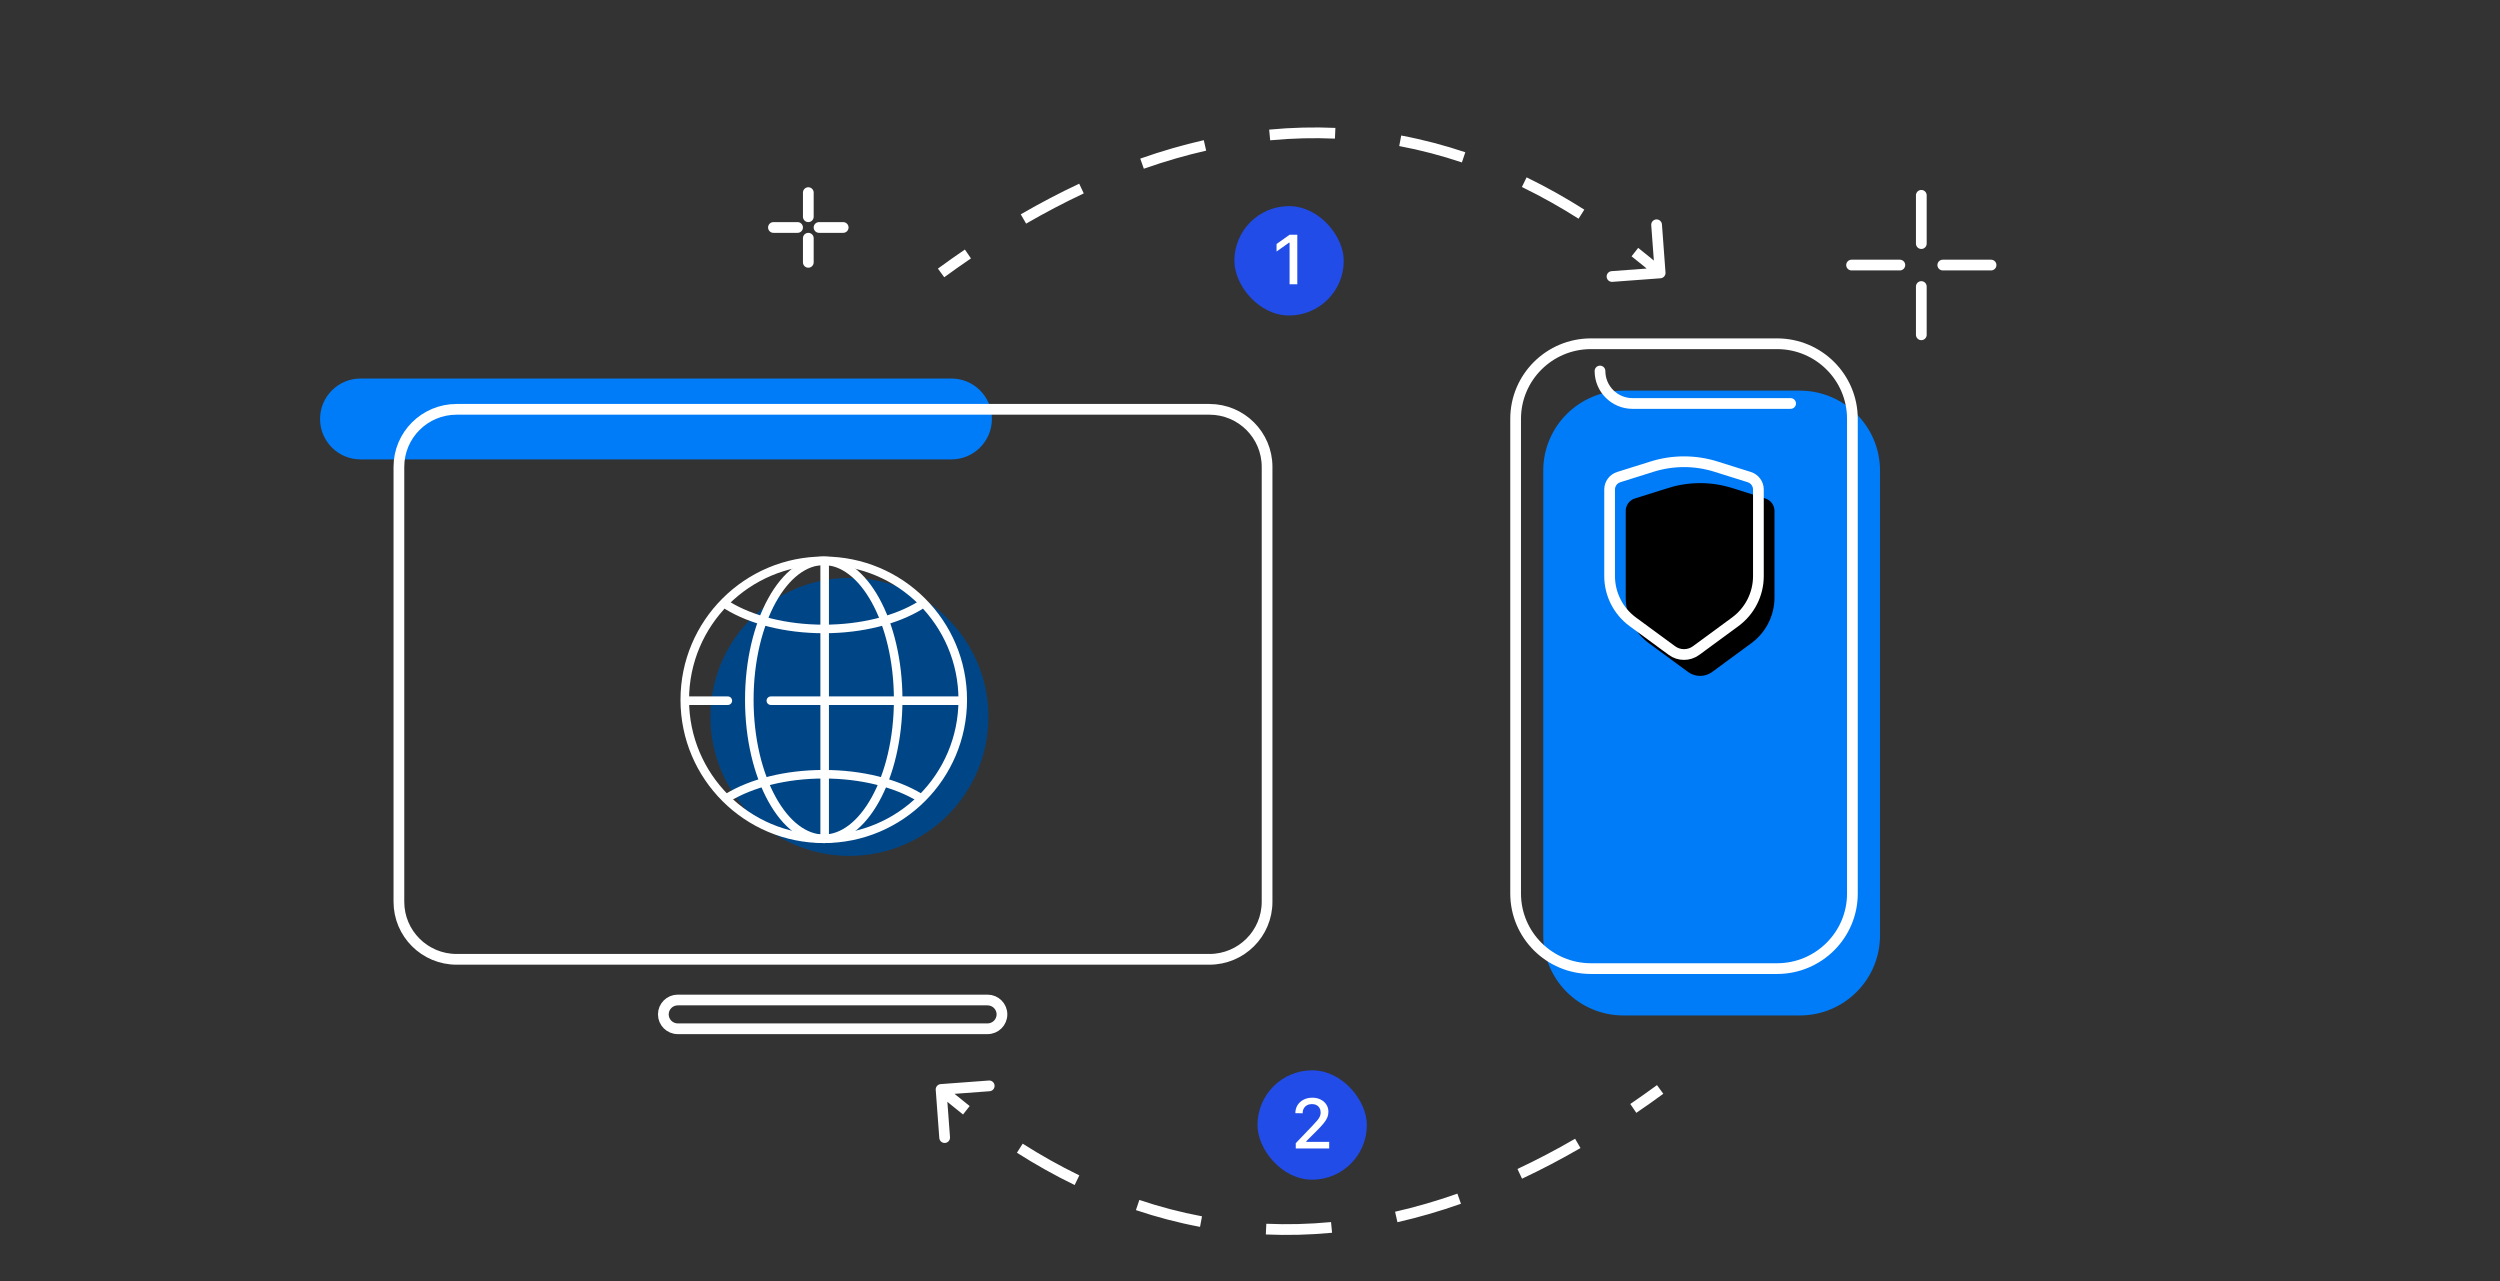<svg width="320" height="164" viewBox="0 0 320 164" fill="none" xmlns="http://www.w3.org/2000/svg">
<rect x="0" y="0" width="320" height="164" fill="#333333" stroke="none"/>
<path d="M245.928 25V31.181" stroke="white" stroke-width="1.373" stroke-linecap="round" stroke-linejoin="round"/>
<path d="M254.856 33.928H248.675" stroke="white" stroke-width="1.373" stroke-linecap="round" stroke-linejoin="round"/>
<path d="M245.928 42.855V36.675" stroke="white" stroke-width="1.373" stroke-linecap="round" stroke-linejoin="round"/>
<path d="M237 33.928H243.181" stroke="white" stroke-width="1.373" stroke-linecap="round" stroke-linejoin="round"/>
<path d="M213.185 34.884C213.213 35.262 212.929 35.592 212.551 35.62L206.387 36.077C206.009 36.105 205.679 35.821 205.651 35.443C205.623 35.065 205.907 34.735 206.285 34.707L211.764 34.301L211.358 28.822C211.33 28.444 211.614 28.114 211.992 28.086C212.37 28.058 212.7 28.342 212.728 28.72L213.185 34.884ZM212.5 34.935L212.052 35.455C211.025 34.57 209.954 33.685 208.84 32.809L209.264 32.269L209.689 31.729C210.82 32.619 211.907 33.517 212.948 34.415L212.5 34.935ZM202.424 27.414L202.056 27.994C199.772 26.543 197.354 25.174 194.803 23.937L195.103 23.319L195.403 22.701C198.004 23.963 200.468 25.358 202.792 26.834L202.424 27.414ZM187.341 20.14L187.123 20.791C184.557 19.93 181.882 19.218 179.101 18.695L179.228 18.02L179.355 17.345C182.202 17.881 184.937 18.609 187.56 19.489L187.341 20.14ZM170.9 17.058L170.87 17.744C168.193 17.626 165.431 17.688 162.583 17.958L162.519 17.275L162.454 16.591C165.365 16.315 168.191 16.251 170.931 16.372L170.9 17.058ZM154.237 18.613L154.389 19.282C151.792 19.873 149.132 20.638 146.41 21.597L146.182 20.949L145.954 20.301C148.725 19.326 151.435 18.545 154.085 17.943L154.237 18.613ZM138.43 24.135L138.721 24.757C136.307 25.89 133.847 27.175 131.344 28.624L131 28.029L130.656 27.435C133.192 25.967 135.686 24.663 138.138 23.513L138.43 24.135ZM123.895 32.508L124.282 33.075C123.151 33.846 122.011 34.651 120.863 35.489L120.458 34.935L120.053 34.38C121.213 33.533 122.364 32.72 123.508 31.94L123.895 32.508Z" fill="white"/>
<path d="M119.773 139.5C119.745 139.122 120.029 138.793 120.407 138.765L126.571 138.307C126.949 138.279 127.278 138.563 127.306 138.942C127.334 139.32 127.051 139.649 126.672 139.677L121.193 140.084L121.6 145.563C121.628 145.941 121.344 146.27 120.966 146.298C120.588 146.326 120.258 146.042 120.23 145.664L119.773 139.5ZM120.458 139.45L120.906 138.929C121.933 139.815 123.004 140.699 124.118 141.575L123.693 142.115L123.269 142.655C122.138 141.766 121.051 140.868 120.009 139.97L120.458 139.45ZM130.534 146.97L130.902 146.391C133.186 147.841 135.604 149.21 138.154 150.447L137.855 151.065L137.555 151.683C134.953 150.421 132.489 149.026 130.166 147.55L130.534 146.97ZM145.617 154.244L145.835 153.593C148.401 154.455 151.075 155.166 153.857 155.689L153.73 156.364L153.603 157.039C150.756 156.503 148.02 155.776 145.398 154.895L145.617 154.244ZM162.057 157.327L162.088 156.641C164.764 156.759 167.527 156.696 170.374 156.426L170.439 157.11L170.504 157.793C167.593 158.07 164.767 158.134 162.027 158.013L162.057 157.327ZM178.721 155.772L178.569 155.102C181.165 154.512 183.825 153.746 186.548 152.787L186.776 153.435L187.004 154.083C184.233 155.059 181.523 155.839 178.873 156.442L178.721 155.772ZM194.528 150.249L194.237 149.628C196.651 148.495 199.11 147.209 201.614 145.76L201.958 146.355L202.302 146.949C199.766 148.417 197.271 149.721 194.82 150.871L194.528 150.249ZM209.063 141.877L208.676 141.309C209.807 140.538 210.947 139.734 212.095 138.895L212.5 139.45L212.905 140.004C211.745 140.851 210.593 141.664 209.449 142.444L209.063 141.877Z" fill="white"/>
<path d="M240.641 60.236V119.743C240.641 125.398 236.04 129.979 230.367 129.979H207.811C202.138 129.979 197.537 125.395 197.537 119.743V60.236C197.537 54.581 202.138 50 207.811 50H230.367C236.04 50 240.641 54.584 240.641 60.236Z" fill="#007CF9"/>
<path d="M237.107 53.611V114.371C237.107 119.68 232.787 123.982 227.462 123.982H203.645C198.32 123.982 194 119.68 194 114.371V53.611C194 48.303 198.32 44 203.645 44H227.462C232.787 44 237.107 48.303 237.107 53.611Z" stroke="white" stroke-width="1.373" stroke-linecap="round" stroke-linejoin="round"/>
<path d="M229.199 51.647H208.971C206.667 51.647 204.799 49.786 204.799 47.489" stroke="white" stroke-width="1.373" stroke-linecap="round" stroke-linejoin="round"/>
<path d="M224.169 82.331L219.155 86.012C218.238 86.685 216.989 86.685 216.072 86.012L211.059 82.331C209.194 80.961 208.092 78.788 208.092 76.48V65.393C208.092 64.665 208.566 64.022 209.259 63.806L213.521 62.467C216.185 61.629 219.042 61.629 221.707 62.467L225.968 63.806C226.661 64.026 227.135 64.668 227.135 65.393V76.48C227.135 78.791 226.033 80.961 224.169 82.331Z" fill="black"/>
<path d="M222.108 79.594L217.095 83.275C216.178 83.948 214.928 83.948 214.011 83.275L208.998 79.594C207.134 78.224 206.031 76.051 206.031 73.743V62.656C206.031 61.928 206.505 61.286 207.199 61.069L211.46 59.73C214.125 58.892 216.982 58.892 219.646 59.73L223.908 61.069C224.601 61.289 225.075 61.931 225.075 62.656V73.743C225.075 76.054 223.973 78.224 222.108 79.594Z" stroke="white" stroke-width="1.373" stroke-linecap="round" stroke-linejoin="round"/>
<path d="M126.406 128H86.752C85.733 128 84.907 128.824 84.907 129.84C84.907 130.857 85.733 131.681 86.752 131.681H126.406C127.425 131.681 128.251 130.857 128.251 129.84C128.251 128.824 127.425 128 126.406 128Z" stroke="white" stroke-width="1.373" stroke-linecap="round" stroke-linejoin="round"/>
<path d="M107.271 55.424H105.887C105.505 55.424 105.196 55.733 105.196 56.114C105.196 56.495 105.505 56.804 105.887 56.804H107.271C107.653 56.804 107.962 56.495 107.962 56.114C107.962 55.733 107.653 55.424 107.271 55.424Z" stroke="white" stroke-width="1.03" stroke-linecap="round" stroke-linejoin="round"/>
<path d="M121.775 48.451H46.154C43.289 48.451 40.967 50.768 40.967 53.627C40.967 56.486 43.289 58.804 46.154 58.804H121.775C124.64 58.804 126.962 56.486 126.962 53.627C126.962 50.768 124.64 48.451 121.775 48.451Z" fill="#007CF9"/>
<path d="M154.808 52.394H58.438C54.364 52.394 51.06 55.69 51.06 59.756V115.431C51.06 119.497 54.364 122.793 58.438 122.793H154.808C158.883 122.793 162.186 119.497 162.186 115.431V59.756C162.186 55.69 158.883 52.394 154.808 52.394Z" stroke="white" stroke-width="1.373" stroke-linecap="round" stroke-linejoin="round"/>
<path d="M108.726 109.554C118.551 109.554 126.517 101.589 126.517 91.763C126.517 81.938 118.551 73.973 108.726 73.973C98.9 73.973 90.935 81.938 90.935 91.763C90.935 101.589 98.9 109.554 108.726 109.554Z" fill="#004687"/>
<path d="M105.441 107.365C115.267 107.365 123.232 99.399 123.232 89.574C123.232 79.748 115.267 71.783 105.441 71.783C95.616 71.783 87.651 79.748 87.651 89.574C87.651 99.399 95.616 107.365 105.441 107.365Z" stroke="white" stroke-width="1.095" stroke-linecap="round" stroke-linejoin="round"/>
<path d="M105.557 72.243V107.364" stroke="white" stroke-width="1.095" stroke-linecap="round" stroke-linejoin="round"/>
<path d="M123.233 89.689H98.67" stroke="white" stroke-width="1.095" stroke-linecap="round" stroke-linejoin="round"/>
<path d="M93.161 89.689H87.882" stroke="white" stroke-width="1.095" stroke-linecap="round" stroke-linejoin="round"/>
<path d="M114.967 89.574C114.967 94.583 113.842 99.082 112.06 102.307C110.265 105.555 107.895 107.365 105.439 107.365C102.984 107.365 100.614 105.555 98.819 102.307C97.037 99.082 95.912 94.583 95.912 89.574C95.912 84.565 97.037 80.065 98.819 76.841C100.614 73.592 102.984 71.783 105.439 71.783C107.895 71.783 110.265 73.592 112.06 76.841C113.842 80.065 114.967 84.565 114.967 89.574Z" stroke="white" stroke-width="1.095" stroke-linecap="round" stroke-linejoin="round"/>
<path d="M117.723 77.523C114.707 79.354 110.322 80.506 105.442 80.506C100.562 80.506 96.177 79.354 93.161 77.523" stroke="white" stroke-width="1.095" stroke-linecap="round" stroke-linejoin="round"/>
<path d="M93.161 102.085C96.177 100.254 100.562 99.102 105.442 99.102C110.322 99.102 114.707 100.254 117.723 102.085" stroke="white" stroke-width="1.095" stroke-linecap="round" stroke-linejoin="round"/>
<path d="M103.464 33.581V30.49" stroke="white" stroke-width="1.373" stroke-linecap="round" stroke-linejoin="round"/>
<path d="M99 29.117H102.09" stroke="white" stroke-width="1.373" stroke-linecap="round" stroke-linejoin="round"/>
<path d="M103.464 24.653V27.743" stroke="white" stroke-width="1.373" stroke-linecap="round" stroke-linejoin="round"/>
<path d="M107.928 29.117H104.837" stroke="white" stroke-width="1.373" stroke-linecap="round" stroke-linejoin="round"/>
<g clip-path="url(#clip0_4518_337)">
<rect x="158" y="26.384" width="14" height="14" rx="7" fill="#214CE8"/>
<path d="M165.066 36.384V31.058H164.996L163.4 32.196V31.23L165.07 30.043H166.055V36.384H165.066Z" fill="white"/>
</g>
<g clip-path="url(#clip1_4518_337)">
<rect x="160.958" y="137" width="14" height="14" rx="7" fill="#214CE8"/>
<path d="M165.857 147L165.857 146.328L167.967 144.122C168.248 143.829 168.466 143.588 168.621 143.401C168.777 143.21 168.885 143.041 168.947 142.891C169.011 142.742 169.043 142.581 169.043 142.408L169.043 142.399C169.043 142.191 168.998 142.006 168.907 141.845C168.819 141.681 168.692 141.554 168.525 141.463C168.358 141.369 168.158 141.322 167.927 141.322C167.693 141.322 167.486 141.371 167.307 141.467C167.129 141.564 166.99 141.699 166.89 141.872C166.79 142.044 166.74 142.247 166.74 142.478L166.74 142.496L165.809 142.491L165.804 142.482C165.807 142.096 165.901 141.754 166.086 141.458C166.27 141.16 166.527 140.927 166.855 140.76C167.183 140.59 167.559 140.505 167.984 140.505C168.377 140.505 168.727 140.583 169.034 140.738C169.345 140.89 169.59 141.103 169.768 141.375C169.947 141.645 170.036 141.954 170.036 142.302L170.036 142.315C170.036 142.556 169.992 142.789 169.905 143.014C169.817 143.24 169.664 143.487 169.448 143.757C169.234 144.026 168.935 144.352 168.551 144.732L166.951 146.328L167.206 145.884L167.206 146.328L166.956 146.156L170.137 146.156L170.137 147L165.857 147Z" fill="white"/>
</g>
<defs>
<clipPath id="clip0_4518_337">
<rect x="158" y="26.384" width="14" height="14" rx="7" fill="white"/>
</clipPath>
<clipPath id="clip1_4518_337">
<rect x="160.958" y="137" width="14" height="14" rx="7" fill="white"/>
</clipPath>
</defs>
</svg>
